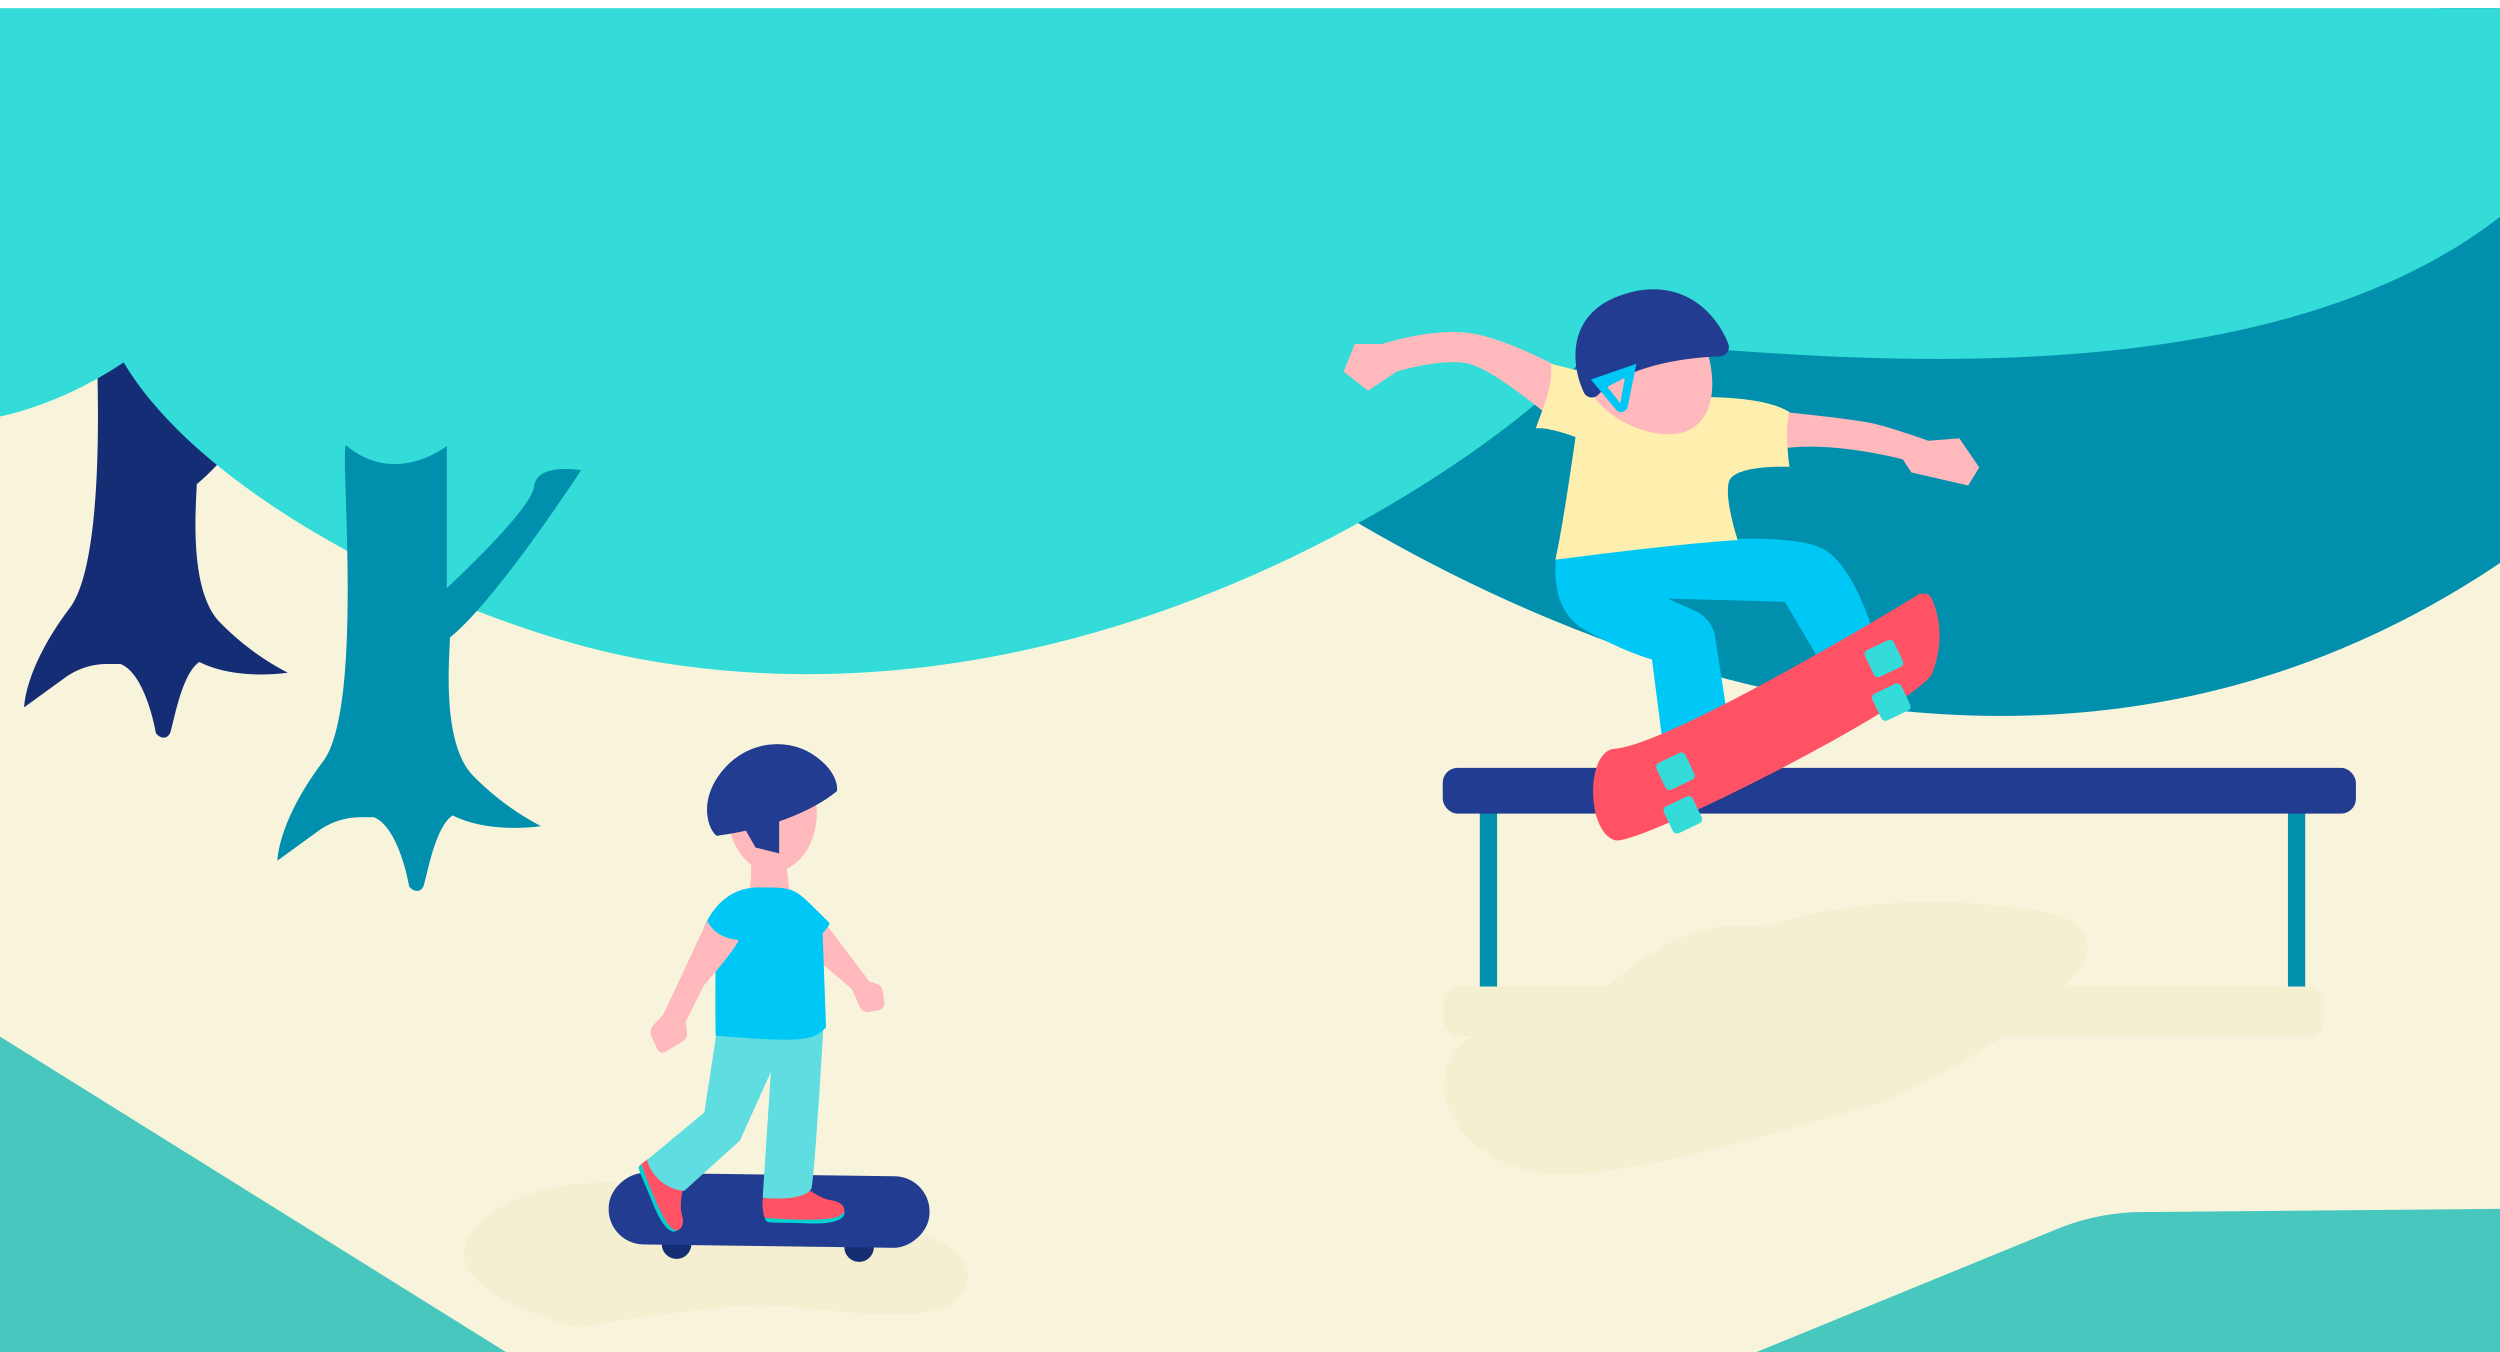 <svg id="Слой_1" data-name="Слой 1" xmlns="http://www.w3.org/2000/svg" xmlns:xlink="http://www.w3.org/1999/xlink" viewBox="0 0 610 330"><defs><style>.cls-1,.cls-17{fill:none;}.cls-2{clip-path:url(#clip-path);}.cls-3{fill:#f8f4dc;}.cls-4{fill:#ffb8bb;}.cls-5{fill:#0090ad;}.cls-6{fill:#33dcd9;}.cls-7{fill:#47c7be;}.cls-8{fill:#f4efd0;}.cls-9{fill:#223c92;}.cls-10{fill:#ffefae;}.cls-11{fill:#142d75;}.cls-12{fill:#ff5365;}.cls-13{fill:#d63a51;}.cls-14{fill:#efafb7;}.cls-15{fill:#00c8f6;}.cls-16{clip-path:url(#clip-path-2);}.cls-17{stroke:#0090ad;stroke-linecap:round;stroke-linejoin:round;stroke-width:4.22px;}.cls-18{fill:#152d72;}.cls-19{fill:#00d3cf;}.cls-20{fill:#5fdde0;}</style><clipPath id="clip-path"><rect class="cls-1" x="-630" width="610" height="330"/></clipPath><clipPath id="clip-path-2"><rect class="cls-1" y="2" width="610" height="330"/></clipPath></defs><title>Монтажная область 2</title><g class="cls-2"><g id="Слой_2" data-name="Слой 2"><g id="Слой_153" data-name="Слой 153"><g id="Слой_141" data-name="Слой 141"><rect id="_Прямоугольник_" data-name=" Прямоугольник " class="cls-3" x="-629.81" width="1576.9" height="330"/><path id="_Контур_" data-name=" Контур " class="cls-4" d="M513.47,145.61l16.87,7.07,7.92,19.93,5.74,1.27a2.26,2.26,0,0,1,1.77,2.21v2.64l-2.09,1.61a3.35,3.35,0,0,1-3.06.55L534.75,179a2.2,2.2,0,0,1-1.35-1.21l-8.65-19.72-13.49-2.52L513.61,145"/></g><g id="Слой_142" data-name="Слой 142"><path id="_Контур_3" data-name=" Контур 3" class="cls-5" d="M743.69,82.72S627.85,169.31,536.62,125C589.1,65.36,683.87,18,683.87,18Z"/><path id="_Контур_22" data-name=" Контур 22" class="cls-5" d="M251.88,15.16C263.8,25,275.45,35.43,275.45,35.43V69.74S295.88,51,296.53,45.17s11.31-3.88,11.31-3.88-20.35,31.33-31.66,40.38c0,3.88-2.26,25.2,5.49,33.27a64.4,64.4,0,0,0,16.48,12.28s-12.28,1.94-21.32-2.58c-4,2.63-6,13.13-6.9,16.71-.5,1.93-2.42,2.14-3.58.53,0,0-2.39-14.18-8.56-16.57H254.5a17.28,17.28,0,0,0-10.14,3.24l-9.85,7.1s0-9.38,11-23.91C255.94,97.9,249.7,11.67,251.88,15.16Z"/><path id="_Контур_23" data-name=" Контур 23" class="cls-6" d="M-28.59.6-629.81,0V239.85s174.85,29.6,230.49-57.22c29,16.19,151.76,50.85,292.24-82.54C-79,109.83,61.45,137.67,151.05,61.9c27.27,14.81,95.6-2.35,95.6-45.13,56.09,90.86,282.81,204.77,433.8,42.42,28.74,101.48,194.79,101.75,266.64,91.72V0Z"/><path id="_Контур_78" data-name=" Контур 78" class="cls-7" d="M947.09,330V301.22l-527.42-1.89A64.75,64.75,0,0,1,402.82,297L265.9,259.61A157.19,157.19,0,0,0,224.07,254l-240.34.6a103.93,103.93,0,0,0-29,4.2L-298.74,330Z"/><path id="_Контур_79" data-name=" Контур 79" class="cls-8" d="M45.05,213.1s14.92-18.95,43-23.34,70.7-2.07,70.7-2.07,45.17,14,60.43,13.4,15.26.86,15.26,5.95S224.26,226.85,206,226.86s-50.25-6.91-68.66-6.52-6.24,22.58-38.75,21.32S23.4,239.89,45.05,213.1Z"/><path id="_Контур_80" data-name=" Контур 80" class="cls-8" d="M546.15,273.28c-18.25,2.5-24.14,11.25-56.65,10s-50.42-6.16-28.76-32.94c0,0,7.84-10.82,35.94-15.22s75.24,1.43,86.51,16.6S552.69,272.39,546.15,273.28Z"/></g><g id="Слой_101_копия_2" data-name="Слой 101 копия 2"><circle id="_Контур_82" data-name=" Контур 82" class="cls-9" cx="91.76" cy="227.48" r="1.41"/><circle id="_Контур_83" data-name=" Контур 83" class="cls-9" cx="95.18" cy="227.48" r="1.41"/><circle id="_Контур_84" data-name=" Контур 84" class="cls-9" cx="98.6" cy="227.48" r="1.41"/><circle id="_Контур_85" data-name=" Контур 85" class="cls-9" cx="102.02" cy="227.48" r="1.41"/><circle id="_Контур_86" data-name=" Контур 86" class="cls-9" cx="70.98" cy="227.48" r="1.41"/><circle id="_Контур_87" data-name=" Контур 87" class="cls-9" cx="74.4" cy="227.48" r="1.41"/><circle id="_Контур_88" data-name=" Контур 88" class="cls-9" cx="77.83" cy="227.48" r="1.41"/><circle id="_Контур_89" data-name=" Контур 89" class="cls-9" cx="81.25" cy="227.48" r="1.41"/><circle id="_Контур_90" data-name=" Контур 90" class="cls-4" cx="81.67" cy="159.05" r="11.72"/><path id="_Контур_91" data-name=" Контур 91" class="cls-9" d="M71.48,165.39l24-17.49a1,1,0,0,0,.22-1.37h0a1,1,0,0,0-1.36-.22l-5.05,3.17s-5.67-4.14-9-4.29-8.44,4.21-10.38,7.19S67.22,159.49,71.48,165.39Z"/><polygon id="_Контур_92" data-name=" Контур 92" class="cls-4" points="95.91 172.17 105.24 190.59 107.71 192.61 106.36 196.65 102.58 194.63 101.81 191.49 93.39 180.94 92.56 175.33 95.91 172.17"/><path id="_Контур_93" data-name=" Контур 93" class="cls-9" d="M99.15,195.25l-.58,25.44,3,1.55a2.12,2.12,0,0,1,1.14,1.83V225l-11.61.22L89.86,202,78.31,220.44l2.76,1.66a2.39,2.39,0,0,1,1.15,2.13l0,1-12.61,0,.46-4.76,7.78-23Z"/><circle id="_Контур_94" data-name=" Контур 94" class="cls-4" cx="77.48" cy="160.89" r="2.85"/><path id="_Контур_95" data-name=" Контур 95" class="cls-10" d="M92.31,170.87a13.39,13.39,0,0,1,3.6,1.3l-1.6,4.62c2,7.44,5,19.18,5,19.18s-15.17,6.06-22,2.57c.75-4.23-1.49-15.34-1.49-15.34l.5.56c-1.7-1.35-2-8-2-8S86.08,169.39,92.31,170.87Z"/><polygon id="_Контур_96" data-name=" Контур 96" class="cls-4" points="79.29 169.39 81.79 175.6 87.51 176.32 88.07 172.86 85.97 167.99 79.29 169.39"/><path id="_Контур_97" data-name=" Контур 97" class="cls-4" d="M77.58,182.72l-.41,5.43,4.4,6.89-1.05,4.57H77.15l-.79-5-4.63-7s-.1-6.6,2.53-11.89C76.6,176.45,77.58,182.72,77.58,182.72Z"/></g><g id="чувак1_копия_2" data-name="чувак1 копия 2"><g id="Слой_15_копия_2" data-name="Слой 15 копия 2"><path id="_Контур_98" data-name=" Контур 98" class="cls-4" d="M490.27,141.21S478.83,151.28,475.91,167c-.6,1.32-9,7.53-14.24,11.11-7,3.37-8.53,3.19-9.4,11.58-.24,2.32,4.48,2.63,5.23,1.83,1-1.05,5.45-6.76,5.77-7.1l17.22-12.26,5.17-8.58,18.42-22.36S495.85,137.21,490.27,141.21Z"/><path id="_Контур_99" data-name=" Контур 99" class="cls-4" d="M505,201.73l4.26,12.58,29.63,23.39s7.08-5.64,6.78-6.15c-8.3-13.86-26.87-22.24-26.87-22.24L516,195.55Z"/><path id="_Контур_100" data-name=" Контур 100" class="cls-4" d="M485.21,193.77,480.5,211.3l11.93,32.59,9-1.15c-1.11-14.45-11-30.64-11-30.64l6.15-13.34Z"/><path id="_Контур_101" data-name=" Контур 101" class="cls-11" d="M489.3,182.11l-5.36,11.51-.74,1.58s5.18,8.63,12.34,7.31c.5-.1,5.86-8.53,5.86-8.53a34.71,34.71,0,0,0,2.69,10c7.6.27,12.9-3.76,13.54-5.18.53-2.24,3-8.22,0-22.54C508.48,178.15,489.3,182.11,489.3,182.11Z"/><path id="_Контур_102" data-name=" Контур 102" class="cls-4" d="M500.52,133.4s-.1,3.71,1.27,5.83-11.53,2-11.53,2,5.16-7.13,3.47-11.77S500.52,133.4,500.52,133.4Z"/><path id="_Контур_103" data-name=" Контур 103" class="cls-9" d="M501.46,138.86l15.87,7.76-2.6,10.56-3.86.76s5.23,20,10.19,19.84c-6.33,11.91-32.44,7.24-32.44,7.24s-8.12-9.31-3.4-40.58c4.05-2.25,1,2.76,3.85,2.76S501.46,138.86,501.46,138.86Z"/><ellipse id="_Контур_104" data-name=" Контур 104" class="cls-4" cx="496.86" cy="120.58" rx="10.63" ry="14.36"/><ellipse id="_Контур_105" data-name=" Контур 105" class="cls-11" cx="484.88" cy="213.07" rx="6.07" ry="7.33"/><ellipse id="_Контур_106" data-name=" Контур 106" class="cls-11" cx="514.42" cy="213.03" rx="6.07" ry="7.33" transform="translate(-42.04 232.02) rotate(-24.45)"/><path id="_Контур_107" data-name=" Контур 107" class="cls-9" d="M507.49,120.58s7.13-12.9-7.92-17.17c-11.23-3.18-11.76,9.63-11.76,9.63S501.38,112.15,507.49,120.58Z"/><path id="_Контур_108" data-name=" Контур 108" class="cls-12" d="M495.25,118.3c-2.28-1.63-8.58-5.27-16-2.13a63.39,63.39,0,0,1,9.55-5s7.72-.64,13,3.77c-1.75,1.22-3.58,2.54-4.67,3.32A1.62,1.62,0,0,1,495.25,118.3Z"/><path id="_Контур_109" data-name=" Контур 109" class="cls-4" d="M506.39,120s2-3.4,3.49-2.26,1.65,5.77,0,6a6.68,6.68,0,0,1-3.44-.68Z"/></g><g id="Слой_16_копия_3" data-name="Слой 16 копия 3"><circle id="_Контур_110" data-name=" Контур 110" class="cls-12" cx="473.93" cy="259.65" r="3.33"/><circle id="_Контур_111" data-name=" Контур 111" class="cls-12" cx="482.74" cy="259.65" r="3.33"/><circle id="_Контур_112" data-name=" Контур 112" class="cls-12" cx="491.59" cy="259.65" r="3.33"/><circle id="_Контур_113" data-name=" Контур 113" class="cls-12" cx="500.28" cy="259.65" r="3.33"/><path id="_Контур_114" data-name=" Контур 114" class="cls-12" d="M488.6,237.48l13-1.08s1,17.39-.2,18.72-21.85,3.1-26.41.21a2.8,2.8,0,0,1,.91-4.79c1.77-.43,14-2.77,14-2.77l-.57-10.28"/><polygon id="_Контур_115" data-name=" Контур 115" class="cls-13" points="485.13 248.43 489.91 244.25 493.67 249.02 490.95 251.19 485.13 248.43"/><path id="_Контур_116" data-name=" Контур 116" class="cls-13" d="M478.76,256.22l-6.68,2.51v1.33h36s1.24-3.83-6.72-4.95C501.37,255.11,482,255,478.76,256.22Z"/><circle id="_Контур_117" data-name=" Контур 117" class="cls-12" cx="538.32" cy="258.98" r="3.33" transform="translate(-11.94 491.52) rotate(-48.6)"/><circle id="_Контур_118" data-name=" Контур 118" class="cls-12" cx="544.15" cy="252.37" r="3.33" transform="translate(-5.01 493.65) rotate(-48.6)"/><circle id="_Контур_119" data-name=" Контур 119" class="cls-12" cx="550" cy="245.73" r="3.33" transform="translate(1.96 495.79) rotate(-48.6)"/><circle id="_Контур_120" data-name=" Контур 120" class="cls-12" cx="555.75" cy="239.21" r="3.33" transform="translate(8.79 497.89) rotate(-48.6)"/><path id="_Контур_121" data-name=" Контур 121" class="cls-12" d="M531.42,233.35l7.79-10.48s13.73,10.74,13.91,12.53-11,18.44-16.2,19.95a2.8,2.8,0,0,1-3-3.85c.85-1.61,6.07-12.33,6.07-12.33l-8.09-6.37"/><polygon id="_Контур_122" data-name=" Контур 122" class="cls-13" points="538.08 243.2 538.11 236.84 544.17 237.17 544 240.65 538.08 243.2"/><path id="_Контур_123" data-name=" Контур 123" class="cls-13" d="M539,253.09c-1.22,3.21-2.5,6.64-2.5,6.64l1,.88,23.8-27s-2.05-3.46-8.15,1.77C553.13,235.4,540.22,249.88,539,253.09Z"/></g></g><g id="Слой_147" data-name="Слой 147"><path id="_Контур_124" data-name=" Контур 124" class="cls-4" d="M184.12,140a8.38,8.38,0,1,0,8.32-8.45C187.84,131.58,183.74,130.26,184.12,140Z"/><path id="_Контур_125" data-name=" Контур 125" class="cls-12" d="M200.75,146.38l-2.31-.5s2.23-5.18,0-9.27-14.32-2.9-14.32-2.9.26-11.88,14-7.92S204.23,145.85,200.75,146.38Z"/><path id="_Контур_126" data-name=" Контур 126" class="cls-14" d="M172.19,144s-2.25-2.39-4.1-2.42-4.25,1.64-4.11,3.48,5.7,2.69,5.7,2.69Z"/><path id="_Контур_127" data-name=" Контур 127" class="cls-15" d="M196.74,201.55s1.79,5,0,7.48c-4.54.18-15.13,0-15.13,0s-2-1.95-.37-3.75a3.16,3.16,0,0,1,2.15-1c3.48-.21,6.41-1.23,7.39-3.2C190.78,201,196.74,201.55,196.74,201.55Z"/><circle id="_Контур_128" data-name=" Контур 128" class="cls-15" cx="195.34" cy="211.42" r="1.72"/><path id="_Контур_129" data-name=" Контур 129" class="cls-4" d="M216.65,145l-.75-3.37s1.27-4.48,3.88-3.88,2.69,4.94,2.69,4.94l-3.28,5.39Z"/><circle id="_Контур_130" data-name=" Контур 130" class="cls-15" cx="191.16" cy="211.42" r="1.72"/><circle id="_Контур_131" data-name=" Контур 131" class="cls-15" cx="186.99" cy="211.42" r="1.72"/><circle id="_Контур_132" data-name=" Контур 132" class="cls-15" cx="182.81" cy="211.42" r="1.72"/><path id="_Контур_133" data-name=" Контур 133" class="cls-15" d="M214.88,185.12s4.06-3.4,7-2.59c1.74,4.2,5.23,14.2,5.23,14.2s-1.12,2.59-3.4,1.64a3.16,3.16,0,0,1-1.65-1.68c-1.4-3.19-3.37-5.59-5.56-5.83C216.46,190.9,214.88,185.12,214.88,185.12Z"/><path id="_Контур_134" data-name=" Контур 134" class="cls-12" d="M184.12,174.82s1.53,20.12,5.28,27c1.75,1,7.91.55,7.91.55l-1.67-9.63.6-7.78,9.53,9.63s8.06,1.07,11.38-1.85c0-2.14-1.85-8.26-1.85-8.26s-5.45,2.14-6.61,1.27-4.5-11.61-4.5-11.61Z"/><circle id="_Контур_135" data-name=" Контур 135" class="cls-15" cx="224.64" cy="183.03" r="1.72" transform="translate(-49.43 88.97) rotate(-20.23)"/><circle id="_Контур_136" data-name=" Контур 136" class="cls-15" cx="226.09" cy="186.95" r="1.72" transform="matrix(0.94, -0.35, 0.35, 0.94, -50.7, 89.71)"/><path id="_Контур_137" data-name=" Контур 137" class="cls-15" d="M193.06,149.3s5.12-.08,7.12.77a25.81,25.81,0,0,1,4.84,3.23,11.39,11.39,0,0,0,10.9-9c0-.08,3.09-.54,4.32,3.15-1.38,3.07-1,7.83-15.76,13.43-2.42.92-.23,13.77-.23,13.77s-7.06,7.76-21.58,1.23c-.08-2.3,1-13.34,1-13.34s-9.68-5.07-15.53-14c-1-.84,1.23-3.9,3-5.64s8.21,10.61,13,9.15C187.71,150.89,188.06,149,193.06,149.3Z"/><circle id="_Контур_138" data-name=" Контур 138" class="cls-15" cx="227.53" cy="190.87" r="1.72" transform="translate(-51.96 90.45) rotate(-20.23)"/><path id="_Контур_139" data-name=" Контур 139" class="cls-4" d="M196.86,146.64l.6,3s-3.88,5.77-6.4,5.77-2.2-4.53-2.2-4.53l.78-4.48Z"/><circle id="_Контур_140" data-name=" Контур 140" class="cls-15" cx="228.98" cy="194.79" r="1.72" transform="translate(-53.23 91.19) rotate(-20.23)"/><circle id="_Контур_141" data-name=" Контур 141" class="cls-12" cx="112.17" cy="206.27" r="2.67"/><circle id="_Контур_142" data-name=" Контур 142" class="cls-12" cx="119.23" cy="206.27" r="2.67"/><circle id="_Контур_143" data-name=" Контур 143" class="cls-12" cx="126.32" cy="206.27" r="2.67"/><path id="_Контур_144" data-name=" Контур 144" class="cls-12" d="M135.94,205c0,1.47-1.19,4-2.67,4a2.67,2.67,0,0,1,0-5.33C134.75,203.6,135.94,203.49,135.94,205Z"/><polygon id="_Контур_145" data-name=" Контур 145" class="cls-4" points="141.34 146.01 135.34 168.04 134.44 189.82 124.81 190.37 125.42 167.26 128.98 139.66 141.34 146.01"/><path id="_Контур_146" data-name=" Контур 146" class="cls-12" d="M124.56,189.76l.41,7s-9.79,1.85-11.2,2.2a2.17,2.17,0,0,0-1.38,2.85,2.31,2.31,0,0,0,1.4,1.34c4.75,1.79,19.47-.8,20.39-1.79s.26-11.6.26-11.6Z"/><polygon id="_Контур_147" data-name=" Контур 147" class="cls-13" points="121.14 197.29 124.97 193.94 127.98 197.76 125.81 199.5 121.14 197.29"/><path id="_Контур_148" data-name=" Контур 148" class="cls-13" d="M116.14,203.52c-2,.74-4,1.53-4.85,1.86a.63.63,0,0,0-.4.6h0a.63.63,0,0,0,.63.63h0l26.79-1.3s2.3-3.07-4.08-4C134.25,201.33,118.72,202.55,116.14,203.52Z"/><circle id="_Контур_149" data-name=" Контур 149" class="cls-12" cx="142.45" cy="208.48" r="2.67"/><circle id="_Контур_150" data-name=" Контур 150" class="cls-12" cx="149.5" cy="208.48" r="2.67"/><path id="_Контур_151" data-name=" Контур 151" class="cls-4" d="M156.59,143.37l1.67,22.93s5.93,21.74,4.52,26.41-8.86-.41-8.86-.41L148.59,168l-4.94-22.61Z"/><circle id="_Контур_152" data-name=" Контур 152" class="cls-12" cx="156.59" cy="208.48" r="2.67"/><path id="_Контур_153" data-name=" Контур 153" class="cls-12" d="M166.22,207.18c0,1.47-1.19,4-2.67,4a2.67,2.67,0,0,1,0-5.33C165,205.82,166.22,205.71,166.22,207.18Z"/><path id="_Контур_154" data-name=" Контур 154" class="cls-12" d="M153.92,192.3l1.32,6.67s-9.79,1.87-11.2,2.22a2.18,2.18,0,0,0-1.38,2.86,2.32,2.32,0,0,0,1.4,1.35c4.75,1.79,19.47-.83,20.39-1.83s-1.14-11.73-1.14-11.73Z"/><polygon id="_Контур_155" data-name=" Контур 155" class="cls-13" points="151.42 199.5 155.24 196.15 158.26 199.97 156.08 201.71 151.42 199.5"/><path id="_Контур_156" data-name=" Контур 156" class="cls-13" d="M146.42,205.74c-2,.74-4,1.53-4.85,1.86a.63.63,0,0,0-.4.6h0a.63.63,0,0,0,.63.63h0l26.79-1.3s2.3-3.07-4.08-4C164.52,203.55,149,204.77,146.42,205.74Z"/><path id="_Контур_157" data-name=" Контур 157" class="cls-4" d="M133.36,100.09s-11.42,14.32-15.73,29.29a22.53,22.53,0,0,1-2.31,4.74,1.64,1.64,0,0,0-.12,1.48l1.3,3.19a1.54,1.54,0,0,0,2.69.32l3.15-4.41a2,2,0,0,0,.3-1.7l-.69-2.41,12.42-20.08Z"/><path id="_Контур_158" data-name=" Контур 158" class="cls-9" d="M150.57,120.75s6.06,9,6.19,23.17c-4.58,1.83-12.82,3.26-12.82,3.26l-1.55-4.12-1.22,3.64L128,145.05l.2-20.78Z"/><path id="_Контур_159" data-name=" Контур 159" class="cls-12" d="M139.78,84.22s7.74,2.71,10.14,8.5-.53,21.48-.53,21.48,1.42,4.88,2.34,7.39C134,133,128.35,126,128.35,126V106.13a15.81,15.81,0,0,1-1.83-9.35c.6-5.49,9.11-12.44,9.11-12.44Z"/><path id="_Контур_160" data-name=" Контур 160" class="cls-4" d="M144.31,75.62l.62,11.93s-6.15,5.07-8.11,4.13S135,86.34,135,86.34L138,75.54Z"/><ellipse id="_Контур_161" data-name=" Контур 161" class="cls-9" cx="128.19" cy="166.84" rx="5.52" ry="7.91"/><ellipse id="_Контур_162" data-name=" Контур 162" class="cls-9" cx="150.83" cy="167.89" rx="5.52" ry="7.91" transform="translate(-29.24 31.83) rotate(-10.99)"/><polygon id="_Контур_163" data-name=" Контур 163" class="cls-9" points="154.61 166.05 158.15 166.3 158.77 168.69 154.61 168.04 154.61 166.05"/><polygon id="_Контур_164" data-name=" Контур 164" class="cls-9" points="132.19 165.27 135.66 166.84 135.28 169.41 131.45 168.04 132.19 165.27"/><g id="_Группа_3" data-name=" Группа 3"><ellipse id="_Контур_165" data-name=" Контур 165" class="cls-4" cx="140.46" cy="68.84" rx="13.91" ry="12.67" transform="translate(47.48 194.64) rotate(-79.64)"/><path id="_Контур_166" data-name=" Контур 166" class="cls-10" d="M129.28,75.87s-6.11-4.58.08-15.26S148.94,57,148.94,57s7.95.39,9.85,6.71c-3.72.78-12.62,2.6-12.62,2.6l-1.7-1.24Z"/><path id="_Контур_167" data-name=" Контур 167" class="cls-10" d="M133.35,57.62S133.1,50.8,122,52.49s-9.13,18-20.36,19.64c5.7,5.5,12.74,6.53,18.66-1.35,4.48-6,7.46-11.59,10.51-10.63S133.35,57.62,133.35,57.62Z"/><circle id="_Контур_168" data-name=" Контур 168" class="cls-4" cx="133.82" cy="69.57" r="3.53"/></g><path id="_Контур_169" data-name=" Контур 169" class="cls-4" d="M168.93,134s-13.44-40.5-19-41.28-7.56,7.5-2.15,13.44a78,78,0,0,1,8.59,11.31l8.12,18.17v7.84l4.48,2.86,4.09-6.73Z"/></g></g></g></g><g class="cls-16"><g id="Слой_2-2" data-name="Слой 2"><g id="Слой_153_копия_" data-name="Слой 153 копия "><g id="Слой_141_копия_" data-name="Слой 141 копия "><rect id="_Прямоугольник_2" data-name=" Прямоугольник " class="cls-3" x="-0.43" y="-3.49" width="1593.14" height="333.46"/></g><g id="Слой_29_копия2_" data-name="Слой 29 копия2 "><path id="_Контур_2" data-name=" Контур " class="cls-5" d="M610.9-3.11l-317.77,105S460.2,239.08,610.85,136.8c0,0,113.69,38.06,230.22-66.24,2.25-47.34,2.26-74.07,2.26-74.07Z"/><path id="_Контур_5" data-name=" Контур 5" class="cls-11" d="M22.86,71.28H47.21v34.78s20.68-19,21.33-24.83S80,77.31,80,77.31,59.44,109,48,118.12c0,3.92-2.28,25.46,5.55,33.62a65.06,65.06,0,0,0,16.65,12.4s-12.4,2-21.55-2.61c-4.08,2.66-6,13.27-7,16.88-.5,1.95-2.45,2.07-3.62.44,0,0-2.41-14.43-8.65-16.84H26.09a17.55,17.55,0,0,0-10.25,3.36l-9.95,7.22s0-9.5,11.11-24.2C27.56,134.43,22.86,71.28,22.86,71.28Z"/><path id="_Контур_7" data-name=" Контур 7" class="cls-6" d="M1592.71-3.49H-.43l0,105.2s14.66-2.54,30.6-13.29C50.8,123.14,114.63,153,155.43,160.66c125,23.45,232.14-68.08,232.14-75.89s162.85,28.72,232.2-40.48v2.56s-.51,30.7,43.74,50.13,79.17-21.76,79.17-21.76S896.91,144.9,1018.27,22.4c42.89,44.83,125.44,123.83,252.54,114.67a317.33,317.33,0,0,0,56.51-9.28c36,61,123.29,119.12,265.43,78.76C1592.74,130,1592.71-3.49,1592.71-3.49Z"/><polygon id="_Контур_8" data-name=" Контур 8" class="cls-7" points="123.59 329.99 -0.43 252.67 -0.43 329.99 123.59 329.99"/><path id="_Контур_9" data-name=" Контур 9" class="cls-7" d="M428.33,330l73.57-30.11a55.78,55.78,0,0,1,20.64-4.15l88.3-.79,0,35Z"/><path id="_Контур_10" data-name=" Контур 10" class="cls-5" d="M84.62,108.81c12,9.95,24.4,0,24.4,0v34.67s20.67-19,21.32-24.83,11.44-3.92,11.44-3.92-20.56,31.66-32,40.81c0,3.92-2.28,25.46,5.55,33.62A65.06,65.06,0,0,0,132,201.57s-12.4,2-21.55-2.61c-4.08,2.66-6,13.27-7,16.88-.5,1.95-2.45,2-3.62.42,0,0-2.41-14.44-8.65-16.86h-3.3a17.57,17.57,0,0,0-10.25,3.38L67.69,210s0-9.45,11.09-24.14C89.33,171.91,82.4,105.29,84.62,108.81Z"/><polyline id="_Контур_11" data-name=" Контур 11" class="cls-17" points="363.18 240.72 363.18 192.81 560.36 194.22 560.36 240.72"/><rect id="_Прямоугольник_2-2" data-name=" Прямоугольник 2" class="cls-9" x="352.03" y="187.36" width="222.81" height="11.16" rx="3.62" ry="3.62"/><path id="_Контур_12" data-name=" Контур 12" class="cls-4" d="M435.59,100.55s17,1.72,21.71,2.83,13.24,4.17,13.24,4.17l7.54-.6,4.86,7.11-2.7,4.41-13.87-3.19-2.08-3.19s-17.41-4.66-29.79-2.58C433.51,105.34,435.59,100.55,435.59,100.55Z"/><path id="_Контур_13" data-name=" Контур 13" class="cls-15" d="M380,134s-3.29,14.21,6.82,19.78,16.26,7.13,16.26,7.13l2.55,19.79L421.83,177l-3.32-21.49a8.51,8.51,0,0,0-4.91-6.46l-6.74-3,28.64.78L445.66,164l12.93-4.56s-4.67-19.6-13-25.06-39.92-1.6-39.92-1.6Z"/><path id="_Контур_14" data-name=" Контур 14" class="cls-4" d="M382.16,90.58s-14.17-8-23.55-9.31-21.38,2.67-21.38,2.67h-6.67l-2.71,6.76,6,4.64,7-4.72s11.33-3.42,17.66-1.84,19.84,13.12,19.84,13.12Z"/><path id="_Контур_15" data-name=" Контур 15" class="cls-10" d="M411.34,97s18.09-1.06,25.28,3.57c-1.31,4.4,0,13.34,0,13.34s-13.67-.65-14.79,3.71S424,131.77,424,131.77s-13.08.67-44.46,4.79c2-9.15,4.89-29.92,4.89-29.92s-6.63-2.55-9.68-2.11c.87-3.05,4.36-9.91,3.71-15.74,3.71.93,23.9,5.89,23.9,5.89Z"/><path id="_Контур_16" data-name=" Контур 16" class="cls-4" d="M386.85,90.6c0,8.49,11.76,15.38,20.24,15.38S418.63,99,417.6,90.6c-1.19-9.76-6.88-15.38-15.38-15.38A15.38,15.38,0,0,0,386.85,90.6Z"/><path id="_Контур_17" data-name=" Контур 17" class="cls-9" d="M419.67,86.95c-6.53.23-22.15,1.62-29.72,9.39a2.16,2.16,0,0,1-3.49-.58c-2.92-6.15-4.56-18.48,8.26-23.42,13.8-5.32,23.32,2.3,27,11.57a2.24,2.24,0,0,1-2,3Z"/><path id="_Составной_контур_" data-name=" Составной контур " class="cls-15" d="M388.17,92.61l6.19,7.4a1.49,1.49,0,0,0,1.14.53h0a1.71,1.71,0,0,0,1.67-1.37l2.11-10.41Zm4,1.76,4.28-2.2-1.08,6.23Z"/><path id="_Контур_18" data-name=" Контур 18" class="cls-12" d="M471.08,145.62c-.47-.95-2.66-1.06-3.58-.25s-60,36.43-73.51,37.32c-7.19.48-6.92,20.52.14,22.34,5.69,1.47,74.71-33.66,77.38-40.85C474.63,155.79,473,149.47,471.08,145.62Z"/><rect id="_Прямоугольник_3" data-name=" Прямоугольник 3" class="cls-6" x="455.77" y="157.06" width="7.81" height="7.24" rx="1.09" ry="1.09" transform="translate(-24.36 213.88) rotate(-25.54)"/><rect id="_Прямоугольник_4" data-name=" Прямоугольник 4" class="cls-6" x="457.57" y="167.68" width="7.81" height="7.24" rx="1.09" ry="1.09" transform="translate(-28.76 215.7) rotate(-25.54)"/><rect id="_Прямоугольник_5" data-name=" Прямоугольник 5" class="cls-6" x="404.9" y="184.57" width="7.81" height="7.24" rx="1.09" ry="1.09" transform="translate(-41.19 194.64) rotate(-25.54)"/><rect id="_Прямоугольник_6" data-name=" Прямоугольник 6" class="cls-6" x="406.7" y="195.19" width="7.81" height="7.24" rx="1.09" ry="1.09" transform="translate(-45.59 196.46) rotate(-25.54)"/><path id="_Контур_19" data-name=" Контур 19" class="cls-8" d="M431,226.19c-5.13-.36-18.85-3.46-38.8,14.56S363.84,244.9,355,256.81s5.43,33,33.17,29.38,49.93-11.43,66.78-16,81.63-41.8,41.58-48.07S431,226.19,431,226.19Z"/><rect id="_Прямоугольник_7" data-name=" Прямоугольник 7" class="cls-8" x="352.33" y="240.72" width="214.67" height="12.06" rx="3.62" ry="3.62"/><path id="_Контур_20" data-name=" Контур 20" class="cls-8" d="M177.9,293.4S139.29,280.34,118.8,297s22,26.85,22,26.85,27.48-4.59,42.54-5.36,50.85,8.91,52.87-6.65S177.9,293.4,177.9,293.4Z"/><circle id="_Контур_21" data-name=" Контур 21" class="cls-18" cx="209.63" cy="304.29" r="3.61" transform="translate(-93.22 92.58) rotate(-20.48)"/><circle id="_Контур_22-2" data-name=" Контур 22" class="cls-18" cx="165.09" cy="303.56" r="3.61" transform="translate(-95.78 76.95) rotate(-20.48)"/><rect id="_Прямоугольник_8" data-name=" Прямоугольник 8" class="cls-9" x="178.94" y="256.17" width="17.46" height="78.31" rx="8.6" ry="8.6" transform="translate(-110.16 479.01) rotate(-89.23)"/><path id="_Контур_23-2" data-name=" Контур 23" class="cls-4" d="M199,222.14l13.08,17.27,1.88.68a2.2,2.2,0,0,1,1.44,1.78l.38,2.83a1.59,1.59,0,0,1-1.29,1.77l-2.45.45a2,2,0,0,1-2.22-1.17l-2-4.46-15.11-12.81Z"/><path id="_Контур_24" data-name=" Контур 24" class="cls-4" d="M177.68,198.38c0-7.92,4.82-14.35,10.8-14.35s10.8,6.43,10.8,14.35c0,6.29-3,11.63-7.28,13.57l1.51,14.24s-6.75-9.95-10.65-9.53a20.77,20.77,0,0,0,.37-5.73C179.92,208.49,177.68,203.79,177.68,198.38Z"/><g id="_Группа_" data-name=" Группа "><path id="_Контур_25" data-name=" Контур 25" class="cls-19" d="M206,295.51s1.37,3.41-8.83,3-10,.28-10.59-1.36Z"/><path id="_Контур_26" data-name=" Контур 26" class="cls-12" d="M195.74,289.18s-6.12,2.14-8.93,1.85c-1.58,2.09-.25,6.11-.25,6.11s16,1.44,18.68-.66c1.78-1.32.11-3.14-1.67-3.47S200.57,292.72,195.74,289.18Z"/></g><g id="_Группа_2" data-name=" Группа 2"><path id="_Контур_27" data-name=" Контур 27" class="cls-19" d="M165.31,300.18s-2.41,2.48-6-6.49-4.06-8.52-2.88-9.68Z"/><path id="_Контур_28" data-name=" Контур 28" class="cls-12" d="M166.87,288.91s-4.2-4.47-5-7c-2.41-.57-5.38,2.11-5.38,2.11s4.9,14.41,7.72,15.89c1.81,1,2.76-1.1,2.36-2.77S165.66,294.43,166.87,288.91Z"/></g><path id="_Контур_29" data-name=" Контур 29" class="cls-20" d="M201,249.18s-2.14,36.8-3,40.81c-2,3.41-11.91,2.27-11.91,2.27l2-30.69-7.54,16.71-13.6,12.3a10.35,10.35,0,0,1-9.08-7.54l14-11.62,3.18-20.9Z"/><path id="_Контур_30" data-name=" Контур 30" class="cls-15" d="M200.72,227.73l.83,23c-3.28,2.74-3.19,3.94-26.91,2-.22-6.51,0-21,0-21l-2.82-5.43s3.26-9.77,13.24-9.77c9.67,0,8.51,0,17.27,8.61C202.77,225.48,200.72,227.73,200.72,227.73Z"/><path id="_Контур_31" data-name=" Контур 31" class="cls-4" d="M180,229.3c-5.73-.39-7.44-4.62-7.44-4.62l-10.71,22.84-2.46,2.68a2.47,2.47,0,0,0-.43,2.68l1.38,3.08a1.45,1.45,0,0,0,1.92.73l.15-.08,4.34-2.62a1.89,1.89,0,0,0,.9-1.85l-.35-2.84,4.37-8.74S181.33,229.44,180,229.3Z"/><path id="_Контур_32" data-name=" Контур 32" class="cls-9" d="M204.24,193s-8.73,8.11-28.94,10.87c-.81,1-5.86-6.08,0-14.54s16.28-9.65,23-5.26S204.24,193,204.24,193Z"/><polygon id="_Контур_33" data-name=" Контур 33" class="cls-9" points="190.12 197.5 190.12 208.24 184.34 206.79 180.17 199.48 190.12 197.5"/></g></g></g></g></svg>
